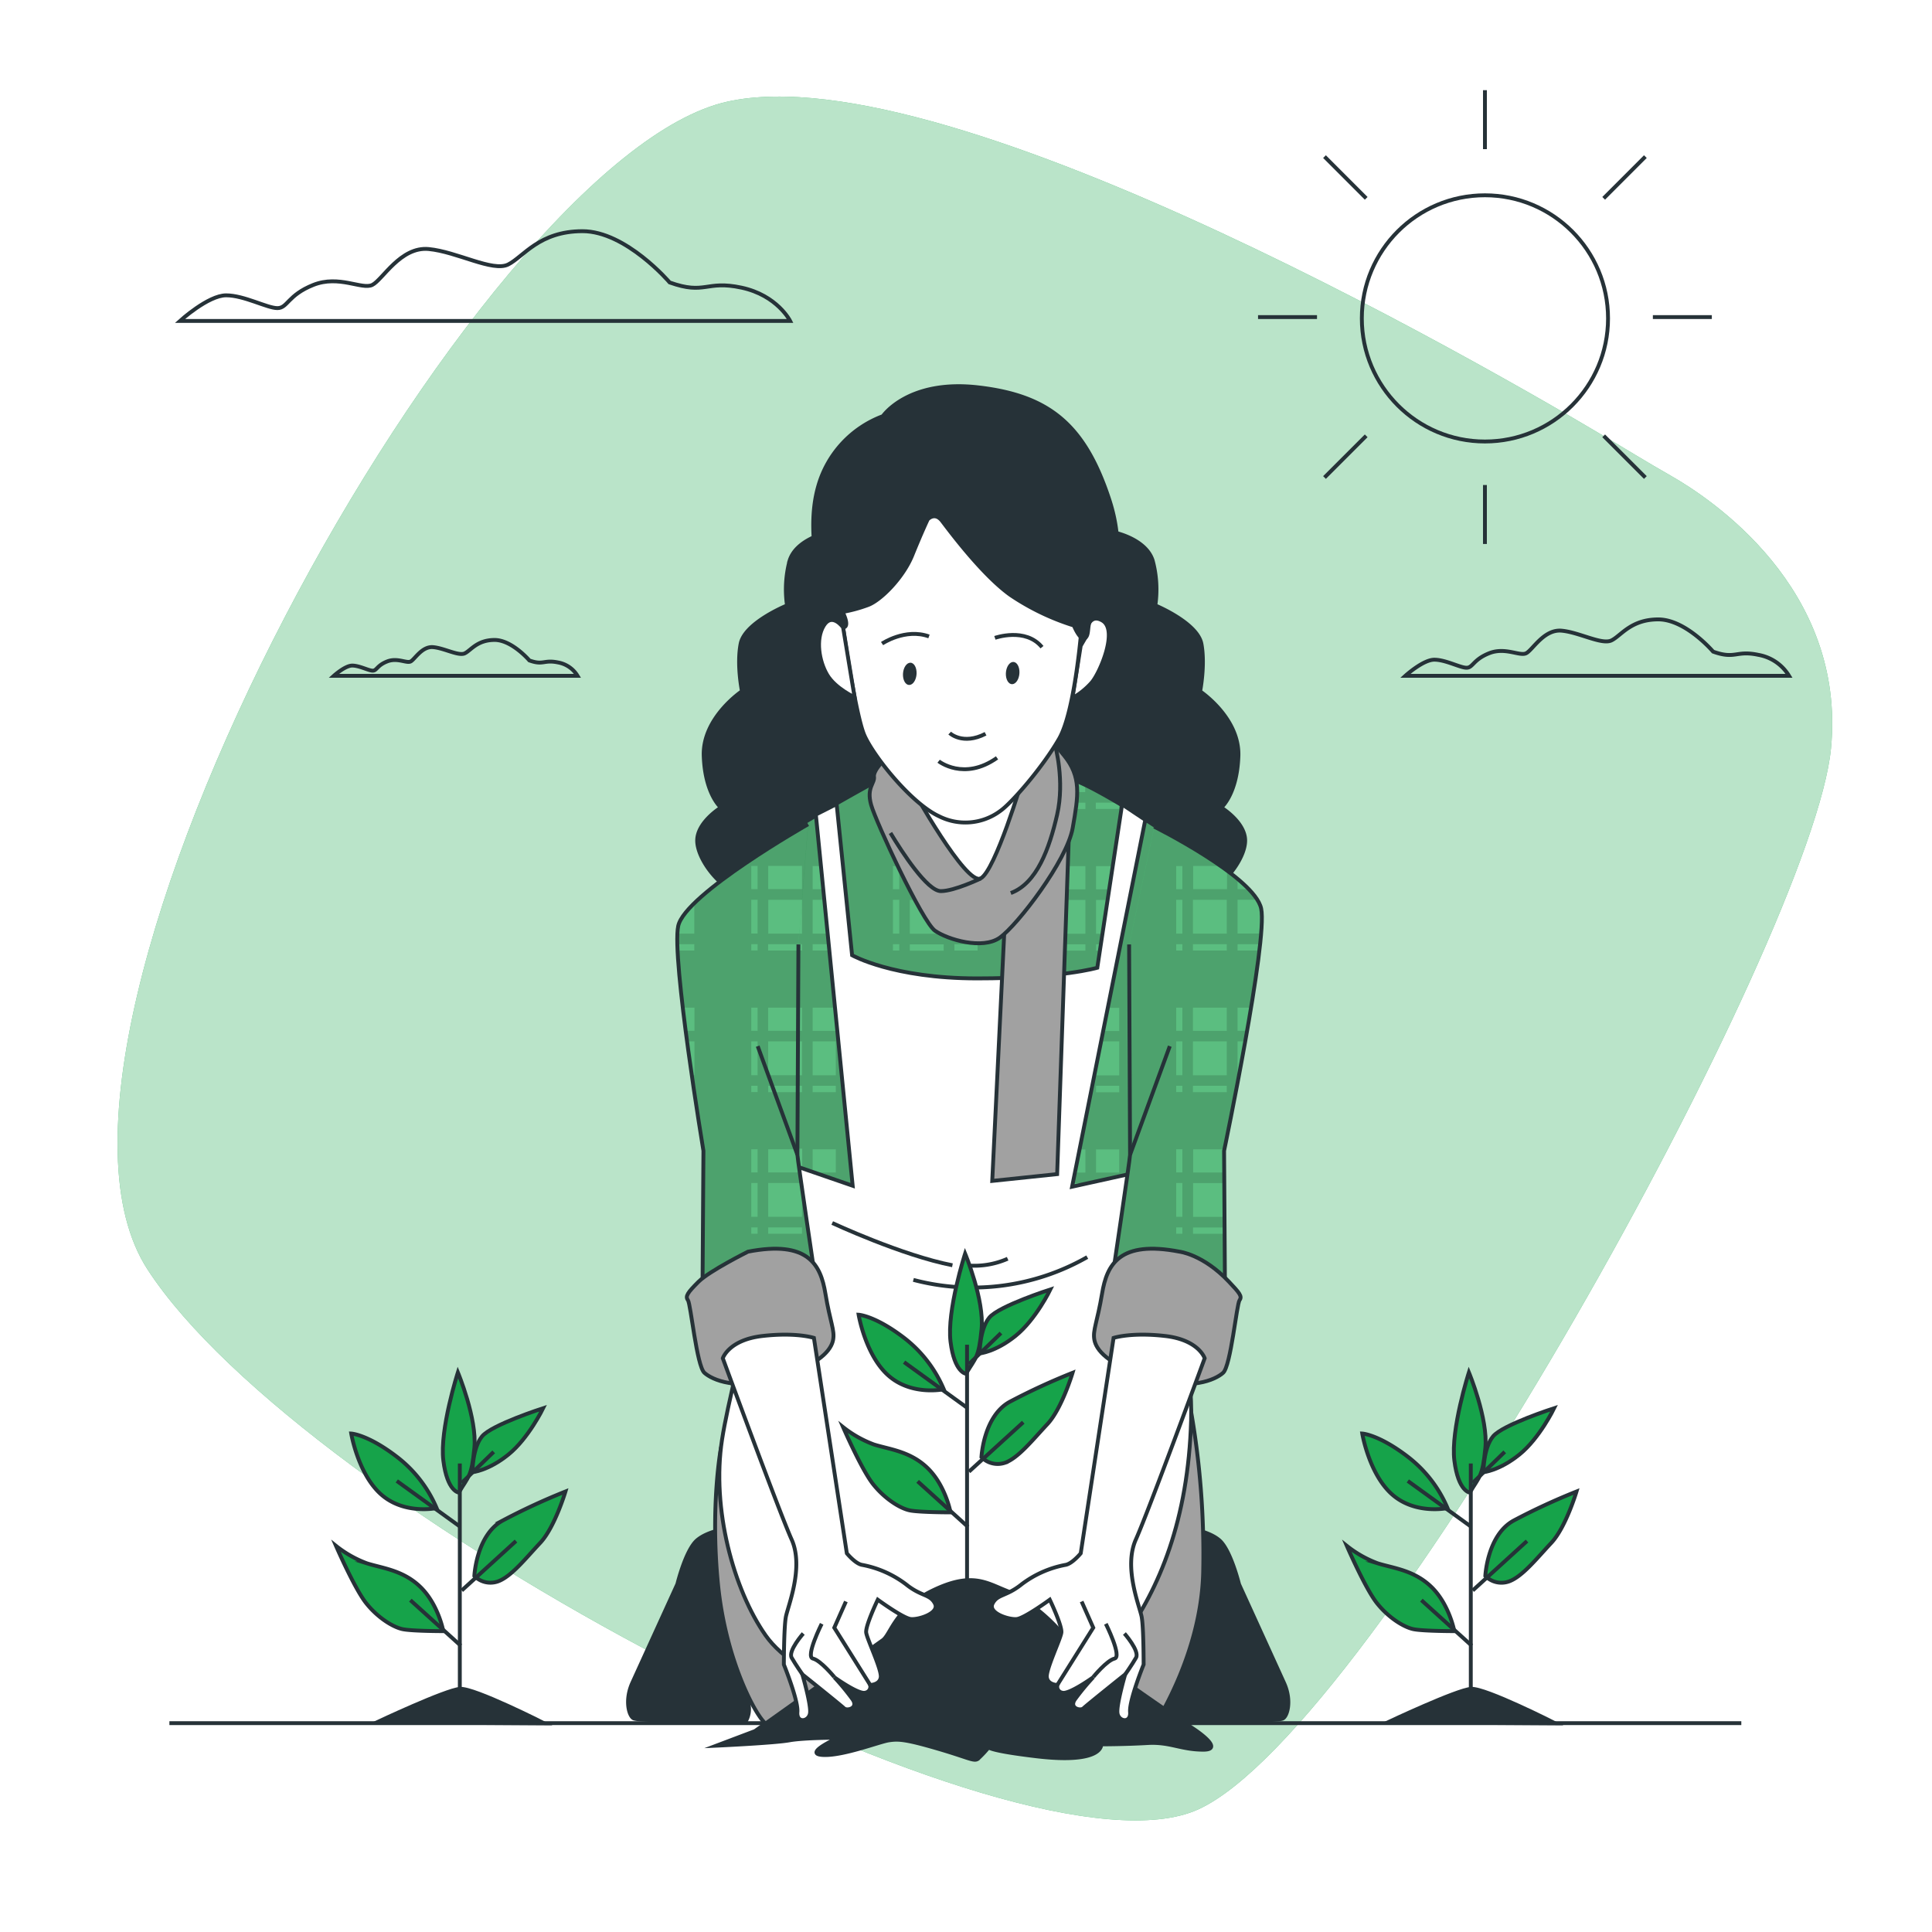 <svg class="animated" id="freepik_stories-seeding" xmlns="http://www.w3.org/2000/svg" viewBox="0 0 500 500" version="1.1" xmlns:xlink="http://www.w3.org/1999/xlink" xmlns:svgjs="http://svgjs.com/svgjs"><style>svg#freepik_stories-seeding:not(.animated) .animable {opacity: 0;}svg#freepik_stories-seeding.animated #freepik--background-simple--inject-229 {animation: 1s 1 forwards cubic-bezier(.36,-0.01,.5,1.38) fadeIn;animation-delay: 0s;}svg#freepik_stories-seeding.animated #freepik--plant-2--inject-229 {animation: 1s 1 forwards cubic-bezier(.36,-0.01,.5,1.38) lightSpeedLeft;animation-delay: 0s;}svg#freepik_stories-seeding.animated #freepik--plant-1--inject-229 {animation: 1s 1 forwards cubic-bezier(.36,-0.01,.5,1.38) slideLeft;animation-delay: 0s;}svg#freepik_stories-seeding.animated #freepik--Floor--inject-229 {animation: 1s 1 forwards cubic-bezier(.36,-0.01,.5,1.38) slideDown;animation-delay: 0s;}svg#freepik_stories-seeding.animated #freepik--Clouds--inject-229 {animation: 1s 1 forwards cubic-bezier(.36,-0.01,.5,1.38) fadeIn;animation-delay: 0s;}svg#freepik_stories-seeding.animated #freepik--Sun--inject-229 {animation: 1s 1 forwards cubic-bezier(.36,-0.01,.5,1.38) lightSpeedLeft;animation-delay: 0s;}svg#freepik_stories-seeding.animated #freepik--Character--inject-229 {animation: 1s 1 forwards cubic-bezier(.36,-0.01,.5,1.38) slideRight;animation-delay: 0s;}            @keyframes fadeIn {                0% {                    opacity: 0;                }                100% {                    opacity: 1;                }            }                    @keyframes lightSpeedLeft {              from {                transform: translate3d(-50%, 0, 0) skewX(20deg);                opacity: 0;              }              60% {                transform: skewX(-10deg);                opacity: 1;              }              80% {                transform: skewX(2deg);              }              to {                opacity: 1;                transform: translate3d(0, 0, 0);              }            }                    @keyframes slideLeft {                0% {                    opacity: 0;                    transform: translateX(-30px);                }                100% {                    opacity: 1;                    transform: translateX(0);                }            }                    @keyframes slideDown {                0% {                    opacity: 0;                    transform: translateY(-30px);                }                100% {                    opacity: 1;                    transform: translateY(0);                }            }                    @keyframes slideRight {                0% {                    opacity: 0;                    transform: translateX(30px);                }                100% {                    opacity: 1;                    transform: translateX(0);                }            }        </style><g id="freepik--background-simple--inject-229" class="animable" style="transform-origin: 252.3px 248.056px;"><path d="M432.29,123.05q-4.41-2.52-8.76-5.14C392.31,99,246.43,13.5,188.3,26.29,123,40.65-1.89,266.86,38.19,328.55s226,160.76,272,139.68,159-225.88,163.67-274.55C477.86,152.12,442.67,128.94,432.29,123.05Z" style="fill: #16A34A; transform-origin: 252.3px 248.056px;" id="elqzcrrkeeeca" class="animable"></path><g id="elgt0y1n4675m"><path d="M432.29,123.05q-4.41-2.52-8.76-5.14C392.31,99,246.43,13.5,188.3,26.29,123,40.65-1.89,266.86,38.19,328.55s226,160.76,272,139.68,159-225.88,163.67-274.55C477.86,152.12,442.67,128.94,432.29,123.05Z" style="fill: rgb(255, 255, 255); opacity: 0.7; transform-origin: 252.3px 248.056px;" class="animable" id="elx074508lxz"></path></g></g><g id="freepik--plant-2--inject-229" class="animable" style="transform-origin: 378.28px 400.585px;"><path d="M376.38,422.14s-1.26-6.77-5.77-11.28-10-5-14.05-6.27a29,29,0,0,1-8-4.52s4.76,11,7.77,14.8,7,6.27,9.53,6.77S376.38,422.14,376.38,422.14Z" style="fill: #16A34A; stroke: rgb(38, 50, 56); stroke-miterlimit: 10; transform-origin: 362.47px 411.105px;" id="elb4xxdhn7hv" class="animable"></path><path d="M383.9,381s0-6.27,2.51-9.28,15.8-7.28,15.8-7.28-3.76,7.78-9,12S383.9,381,383.9,381Z" style="fill: #16A34A; stroke: rgb(38, 50, 56); stroke-miterlimit: 10; transform-origin: 393.055px 372.72px;" id="eltuzdbfie6dd" class="animable"></path><path d="M380.39,386.28s-3-.25-4-8.28,3.76-22.83,3.76-22.83,5,12,4.26,19.57S382.9,382,380.39,386.28Z" style="fill: #16A34A; stroke: rgb(38, 50, 56); stroke-miterlimit: 10; transform-origin: 380.368px 370.725px;" id="elrsxlytg6did" class="animable"></path><path d="M384.4,407.85s.5-10.54,7.28-14.3A166.59,166.59,0,0,1,408,386s-2.76,9.28-6.52,13.29-7.53,8.78-11,10A5.83,5.83,0,0,1,384.4,407.85Z" style="fill: #16A34A; stroke: rgb(38, 50, 56); stroke-miterlimit: 10; transform-origin: 396.2px 397.805px;" id="elc5z7gkynzsg" class="animable"></path><path d="M374.62,390.29A33,33,0,0,0,364.34,377c-7.53-5.77-11.79-6-11.79-6s1.75,10.53,7.77,15.8S374.62,390.29,374.62,390.29Z" style="fill: #16A34A; stroke: rgb(38, 50, 56); stroke-miterlimit: 10; transform-origin: 363.585px 380.79px;" id="elp0fu0xde7m" class="animable"></path><line x1="380.64" y1="439.95" x2="380.64" y2="378.75" style="fill: none; stroke: rgb(38, 50, 56); stroke-miterlimit: 10; transform-origin: 380.64px 409.35px;" id="elji9zfa95ek" class="animable"></line><line x1="380.89" y1="425.91" x2="367.85" y2="414.12" style="fill: none; stroke: rgb(38, 50, 56); stroke-miterlimit: 10; transform-origin: 374.37px 420.015px;" id="elayhl4lh9k44" class="animable"></line><line x1="381.14" y1="411.61" x2="395.19" y2="398.82" style="fill: none; stroke: rgb(38, 50, 56); stroke-miterlimit: 10; transform-origin: 388.165px 405.215px;" id="elj8nmxrk5p48" class="animable"></line><line x1="380.64" y1="395.05" x2="364.34" y2="383.27" style="fill: none; stroke: rgb(38, 50, 56); stroke-miterlimit: 10; transform-origin: 372.49px 389.16px;" id="el7k0xm69lvww" class="animable"></line><line x1="381.14" y1="383.77" x2="389.42" y2="375.74" style="fill: none; stroke: rgb(38, 50, 56); stroke-miterlimit: 10; transform-origin: 385.28px 379.755px;" id="els6c3di9vm3" class="animable"></line><path d="M359.19,445.73s17.82-8.41,21.54-8.66S402.51,446,402.51,446Z" style="fill: rgb(38, 50, 56); stroke: rgb(38, 50, 56); stroke-miterlimit: 10; transform-origin: 380.85px 441.533px;" id="el6qnm2780v9" class="animable"></path></g><g id="freepik--plant-1--inject-229" class="animable" style="transform-origin: 116.65px 400.585px;"><path d="M114.73,422.14s-1.25-6.77-5.77-11.28-10-5-14-6.27a29,29,0,0,1-8-4.52s4.77,11,7.78,14.8,7,6.27,9.53,6.77S114.73,422.14,114.73,422.14Z" style="fill: #16A34A; stroke: rgb(38, 50, 56); stroke-miterlimit: 10; transform-origin: 100.845px 411.105px;" id="el0885sz7kdql5" class="animable"></path><path d="M122.26,381s0-6.27,2.5-9.28,15.81-7.28,15.81-7.28-3.77,7.78-9,12S122.26,381,122.26,381Z" style="fill: #16A34A; stroke: rgb(38, 50, 56); stroke-miterlimit: 10; transform-origin: 131.415px 372.72px;" id="elwskz8wcjoi9" class="animable"></path><path d="M118.74,386.28s-3-.25-4-8.28,3.76-22.83,3.76-22.83,5,12,4.27,19.57S121.25,382,118.74,386.28Z" style="fill: #16A34A; stroke: rgb(38, 50, 56); stroke-miterlimit: 10; transform-origin: 118.722px 370.725px;" id="elf76tjni13bq" class="animable"></path><path d="M122.76,407.85s.5-10.54,7.27-14.3A166.27,166.27,0,0,1,146.34,386s-2.76,9.28-6.53,13.29-7.52,8.78-11,10A5.83,5.83,0,0,1,122.76,407.85Z" style="fill: #16A34A; stroke: rgb(38, 50, 56); stroke-miterlimit: 10; transform-origin: 134.55px 397.801px;" id="el6hu5c9alx8" class="animable"></path><path d="M113,390.29A32.94,32.94,0,0,0,102.69,377c-7.52-5.77-11.79-6-11.79-6s1.76,10.53,7.78,15.8S113,390.29,113,390.29Z" style="fill: #16A34A; stroke: rgb(38, 50, 56); stroke-miterlimit: 10; transform-origin: 101.95px 380.79px;" id="ellnsbekz70u" class="animable"></path><line x1="119" y1="439.95" x2="119" y2="378.75" style="fill: none; stroke: rgb(38, 50, 56); stroke-miterlimit: 10; transform-origin: 119px 409.35px;" id="el5aos8y0lgst" class="animable"></line><line x1="119.25" y1="425.91" x2="106.2" y2="414.12" style="fill: none; stroke: rgb(38, 50, 56); stroke-miterlimit: 10; transform-origin: 112.725px 420.015px;" id="elicn8byqa5m" class="animable"></line><line x1="119.5" y1="411.61" x2="133.54" y2="398.82" style="fill: none; stroke: rgb(38, 50, 56); stroke-miterlimit: 10; transform-origin: 126.52px 405.215px;" id="elyun7m1n655e" class="animable"></line><line x1="119" y1="395.05" x2="102.69" y2="383.27" style="fill: none; stroke: rgb(38, 50, 56); stroke-miterlimit: 10; transform-origin: 110.845px 389.16px;" id="ell5njb4fhhpf" class="animable"></line><line x1="119.5" y1="383.77" x2="127.77" y2="375.74" style="fill: none; stroke: rgb(38, 50, 56); stroke-miterlimit: 10; transform-origin: 123.635px 379.755px;" id="elt4eymvh0jdo" class="animable"></line><path d="M97.54,445.73s17.83-8.41,21.54-8.66S140.87,446,140.87,446Z" style="fill: rgb(38, 50, 56); stroke: rgb(38, 50, 56); stroke-miterlimit: 10; transform-origin: 119.205px 441.533px;" id="eljov1j40ydq" class="animable"></path></g><g id="freepik--Floor--inject-229" class="animable" style="transform-origin: 247.245px 445.95px;"><line x1="450.65" y1="445.95" x2="43.84" y2="445.95" style="fill: none; stroke: rgb(38, 50, 56); stroke-miterlimit: 10; transform-origin: 247.245px 445.95px;" id="els2cwdfed84g" class="animable"></line></g><g id="freepik--Clouds--inject-229" class="animable" style="transform-origin: 254.79px 117.365px;"><path d="M173.31,73.1S162,59.83,150.75,59.83s-15.26,6.63-19.24,8.62-13.27-3.31-20.57-4-11.94,8-14.6,9.29-8.62-2.65-15.26,0-6.63,6-9.29,6-8.62-3.31-13.27-3.31-11.94,6.63-11.94,6.63H204.49s-3.31-6.63-12.6-8.62S182.6,76.42,173.31,73.1Z" style="fill: none; stroke: rgb(38, 50, 56); stroke-miterlimit: 10; transform-origin: 125.535px 71.445px;" id="el0a5h3htajb3" class="animable"></path><path d="M443.35,168.64s-7.09-8.34-14.18-8.34-9.59,4.17-12.09,5.42-8.34-2.08-12.93-2.5-7.51,5-9.18,5.84-5.42-1.67-9.59,0-4.17,3.75-5.84,3.75-5.42-2.08-8.34-2.08-7.5,4.17-7.5,4.17H463a11.63,11.63,0,0,0-7.92-5.42C449.19,168.23,449.19,170.73,443.35,168.64Z" style="fill: none; stroke: rgb(38, 50, 56); stroke-miterlimit: 10; transform-origin: 413.35px 167.6px;" id="el7rs6k0vndt3" class="animable"></path><path d="M137,170.92s-4.51-5.3-9-5.3-6.1,2.65-7.69,3.45-5.3-1.33-8.21-1.59-4.77,3.18-5.83,3.71-3.45-1.06-6.1,0-2.65,2.38-3.71,2.38-3.44-1.32-5.3-1.32-4.77,2.65-4.77,2.65h63.07a7.4,7.4,0,0,0-5-3.45C140.68,170.66,140.68,172.25,137,170.92Z" style="fill: none; stroke: rgb(38, 50, 56); stroke-miterlimit: 10; transform-origin: 117.925px 170.26px;" id="el5kr29c0w0a" class="animable"></path></g><g id="freepik--Sun--inject-229" class="animable" style="transform-origin: 384.3px 82.06px;"><circle cx="384.3" cy="82.4" r="31.86" style="fill: none; stroke: rgb(38, 50, 56); stroke-miterlimit: 10; transform-origin: 384.3px 82.4px;" id="elvx5kqoz09d" class="animable"></circle><line x1="384.3" y1="125.52" x2="384.3" y2="140.78" style="fill: none; stroke: rgb(38, 50, 56); stroke-miterlimit: 10; transform-origin: 384.3px 133.15px;" id="elkszuw9w0yaf" class="animable"></line><line x1="384.3" y1="23.34" x2="384.3" y2="38.6" style="fill: none; stroke: rgb(38, 50, 56); stroke-miterlimit: 10; transform-origin: 384.3px 30.97px;" id="elq9qgd77ibj" class="animable"></line><line x1="427.76" y1="82.06" x2="443.02" y2="82.06" style="fill: none; stroke: rgb(38, 50, 56); stroke-miterlimit: 10; transform-origin: 435.39px 82.06px;" id="elc37k20tqutp" class="animable"></line><line x1="325.58" y1="82.06" x2="340.84" y2="82.06" style="fill: none; stroke: rgb(38, 50, 56); stroke-miterlimit: 10; transform-origin: 333.21px 82.06px;" id="ellknm5hovek" class="animable"></line><line x1="415.03" y1="51.33" x2="425.82" y2="40.53" style="fill: none; stroke: rgb(38, 50, 56); stroke-miterlimit: 10; transform-origin: 420.425px 45.93px;" id="el1qybyzlyucx" class="animable"></line><line x1="342.78" y1="123.58" x2="353.57" y2="112.79" style="fill: none; stroke: rgb(38, 50, 56); stroke-miterlimit: 10; transform-origin: 348.175px 118.185px;" id="elrm74plngun" class="animable"></line><line x1="353.57" y1="51.33" x2="342.78" y2="40.53" style="fill: none; stroke: rgb(38, 50, 56); stroke-miterlimit: 10; transform-origin: 348.175px 45.93px;" id="elopc2uiz3rff" class="animable"></line><line x1="425.82" y1="123.58" x2="415.03" y2="112.79" style="fill: none; stroke: rgb(38, 50, 56); stroke-miterlimit: 10; transform-origin: 420.425px 118.185px;" id="elwkdw0p0agpb" class="animable"></line></g><g id="freepik--Character--inject-229" class="animable" style="transform-origin: 247.981px 277.681px;"><path d="M316.06,209s4.1-3.42,4.44-13.33-9.91-16.74-9.91-16.74,1.37-6.83.34-12.29S299,156.69,299,156.69a28.8,28.8,0,0,0-.69-11.62c-1.71-5.46-9.56-7.17-9.56-7.17-15.81-22-34.14-16.18-37.41-14.9-3.27-1.28-21.6-7.11-37.41,14.9,0,0-7.86,1.71-9.57,7.17a28.91,28.91,0,0,0-.68,11.62s-10.93,4.44-12,9.91.34,12.29.34,12.29-10.24,6.84-9.9,16.74S186.58,209,186.58,209s-6.15,3.76-6.15,8.54,5.81,12.3,10.93,13.66c4.84,1.29,54.41.15,60,0,5.54.13,55.12,1.27,59.95,0,5.13-1.36,10.94-8.88,10.94-13.66S316.06,209,316.06,209Z" style="fill: rgb(38, 50, 56); stroke: rgb(38, 50, 56); stroke-miterlimit: 10; transform-origin: 251.34px 176.577px;" id="eld6fr45z5c5t" class="animable"></path><path d="M229,201s-32.86,17.55-38.13,24.33,11.54,79.51,12,82.26,1.51,11.29,33.61,13.8,47.66-4.26,49.92-6.77a55.65,55.65,0,0,1,4.26-4.27s25.58-79.26,22.32-85-25.08-18.82-31.85-22.08-9.78-3.51-9.78-3.51Z" style="fill: #16A34A; transform-origin: 251.558px 260.849px;" id="elo23im2i382" class="animable"></path><g id="el0r7t69t8xu6s"><path d="M229,201s-32.86,17.55-38.13,24.33,11.54,79.51,12,82.26,1.51,11.29,33.61,13.8,47.66-4.26,49.92-6.77a55.65,55.65,0,0,1,4.26-4.27s25.58-79.26,22.32-85-25.08-18.82-31.85-22.08-9.78-3.51-9.78-3.51Z" style="fill: rgb(255, 255, 255); opacity: 0.3; transform-origin: 251.558px 260.849px;" class="animable" id="elxs12hgrcgi"></path></g><g id="elkkigobq3xnc"><path d="M308.77,246v-1.64h1.3l.67-2.74h-2v-8.75h3.83c.18-1,.32-1.91.42-2.74h-4.25v-6h3.3c-3.66-4.35-14.25-11.3-22.45-16.13v1.36h-6v-1.64h5.54c-1.76-1-3.4-2-4.83-2.73h-.71v-.39c-1-.51-1.81-.95-2.49-1.28l-.25-.11V205h-8.75v-5c-.52-.1-.78-.13-.78-.13l-2,.06V205h-1.64v-5.07l-14.77.44V205h-6v-4.46l-2.73.08V205h-8.76v-4.12l-2.73.08v4h-1.64v-4L229,201s-5.65,3-12.64,7v1.26h-2.18c-9.45,5.5-20.45,12.36-23.31,16-2.57,3.3.12,22.34,3.61,41.28v-5.89h1.64v6h-1.62l.51,2.73h1.11v5.78c1.64,8.38,3.3,16.24,4.57,22.12h6.92v6H202c.25,1.12.45,2,.6,2.74h5v8.28a28.27,28.27,0,0,0,6.94,3.21h1.81v.55a103.18,103.18,0,0,0,20.16,3.22c18,1.4,30.73-.1,38.9-2.13h-3.25v-1.64h8.67a18.31,18.31,0,0,0,5.33-2.74h-2.51v-8.75h6v5.17l1-.95s7.41-22.95,13.75-45.06v-4.57h1.29c1.46-5.17,2.82-10.2,4-14.77Zm-112.7,0h-1.64v-1.64h1.64Zm0-4.38h-1.64v-8.75h1.64Zm0-11.49h-1.64v-6h1.64Zm11.49,52.52h-8.75V281h8.75Zm0-4.37h-8.75V269.5h8.75Zm0-11.49h-8.75v-6h8.75Zm0-20.79h-8.75v-1.64h8.75Zm0-4.38h-8.75v-8.75h8.75Zm0-11.49h-8.75v-6h8.75Zm8.75,84.8h-6v-8.75h6Zm0-11.49h-6v-6h6Zm0-20.79h-6V281h6Zm0-4.37h-6V269.5h6Zm0-11.49h-6v-6h6Zm0-20.79h-6v-1.64h6Zm0-4.38h-6v-8.75h6Zm0-11.49h-6v-6h6Zm16.42,89.18h-1.64v-1.64h1.64Zm0-4.38h-1.64v-8.75h1.64Zm0-11.49h-1.64v-6h1.64Zm0-20.79h-1.64V281h1.64Zm0-4.37h-1.64V269.5h1.64Zm0-11.49h-1.64v-6h1.64Zm0-20.79h-1.64v-1.64h1.64Zm0-4.38h-1.64v-8.75h1.64Zm0-11.49h-1.64v-6h1.64Zm0-20.79h-1.64v-1.64h1.64Zm11.49,110h-8.76v-1.64h8.76Zm0-4.38h-8.76v-8.75h8.76Zm0-11.49h-8.76v-6h8.76Zm0-20.79h-8.76V281h8.76Zm0-4.37h-8.76V269.5h8.76Zm0-11.49h-8.76v-6h8.76Zm0-20.79h-8.76v-1.64h8.76Zm0-4.38h-8.76v-8.75h8.76Zm0-11.49h-8.76v-6h8.76Zm0-20.79h-8.76v-1.64h8.76Zm8.75,110h-6v-1.64h6Zm0-4.38h-6v-8.75h6Zm0-11.49h-6v-6h6Zm0-20.79h-6V281h6Zm0-4.37h-6V269.5h6Zm0-11.49h-6v-6h6ZM253,246h-6v-1.64h6Zm0-4.38h-6v-8.75h6Zm0-11.49h-6v-6h6Zm0-20.79h-6v-1.64h6Zm16.41,110h-1.64v-1.64h1.64Zm0-4.38h-1.64v-8.75h1.64Zm0-11.49h-1.64v-6h1.64Zm0-20.79h-1.64V281h1.64Zm0-4.37h-1.64V269.5h1.64Zm0-11.49h-1.64v-6h1.64Zm0-20.79h-1.64v-1.64h1.64Zm0-4.38h-1.64v-8.75h1.64Zm0-11.49h-1.64v-6h1.64Zm0-20.79h-1.64v-1.64h1.64Zm11.49,105.59h-8.75v-8.75h8.75Zm0-11.49h-8.75v-6h8.75Zm0-20.79h-8.75V281h8.75Zm0-4.37h-8.75V269.5h8.75Zm0-11.49h-8.75v-6h8.75Zm0-20.79h-8.75v-1.64h8.75Zm0-4.38h-8.75v-8.75h8.75Zm0-11.49h-8.75v-6h8.75Zm0-20.79h-8.75v-1.64h8.75Zm8.75,94.1h-6v-6h6Zm0-20.79h-6V281h6Zm0-4.37h-6V269.5h6Zm0-11.49h-6v-6h6Zm0-20.79h-6v-1.64h6Zm0-4.38h-6v-8.75h6Zm0-11.49h-6v-6h6ZM306,246H304.4v-1.64H306Zm0-4.38H304.4v-8.75H306Zm0-11.49H304.4v-6H306Z" style="opacity: 0.15; transform-origin: 251.42px 260.848px;" class="animable" id="elca46bbbjykd"></path></g><path d="M229,201s-32.86,17.55-38.13,24.33,11.54,79.51,12,82.26,1.51,11.29,33.61,13.8,47.66-4.26,49.92-6.77a55.65,55.65,0,0,1,4.26-4.27s25.58-79.26,22.32-85-25.08-18.82-31.85-22.08-9.78-3.51-9.78-3.51Z" style="fill: none; stroke: rgb(38, 50, 56); stroke-miterlimit: 10; transform-origin: 251.558px 260.849px;" id="eldr4iqcobxx" class="animable"></path><path d="M188.92,395.49s-5.56.6-8.51,3.12-5.1,11.34-5.1,11.34l-11.65,25.54c-2.1,4.63-.84,8.83.42,9.25s7.15.42,7.15.42h21.94a6.21,6.21,0,0,0,.57-4c-.76-2.64-3.13-5.55-1.91-7.74,2.1-3.78,10.37-17.32,7-27.41S188.92,395.49,188.92,395.49Z" style="fill: rgb(38, 50, 56); stroke: rgb(38, 50, 56); stroke-miterlimit: 10; transform-origin: 181.082px 420.325px;" id="el4wiqzlsu3hk" class="animable"></path><path d="M307.05,395.49s5.56.6,8.5,3.12S320.66,410,320.66,410s9.54,20.92,11.64,25.54.85,8.83-.42,9.25-7.14.42-7.14.42H302.8a6.21,6.21,0,0,1-.57-4c.76-2.64,3.12-5.55,1.91-7.74-2.11-3.78-10.37-17.32-7-27.41S307.05,395.49,307.05,395.49Z" style="fill: rgb(38, 50, 56); stroke: rgb(38, 50, 56); stroke-miterlimit: 10; transform-origin: 314.884px 420.35px;" id="elvnn4dgsb4ai" class="animable"></path><path d="M198,445.94H299.19c.82-1.56,11.52-18.35,12.18-38.54a215,215,0,0,0-3.4-43.65L186.56,374.84s-2.76,14.8-.75,35.12C187.71,429.24,195.26,443.47,198,445.94Z" style="fill: rgb(161, 161, 161); stroke: rgb(38, 50, 56); stroke-miterlimit: 10; transform-origin: 248.255px 404.845px;" id="el2hz0oh0u2fl" class="animable"></path><path d="M211.14,210.81l9.53,96.06-16-5.52s-15.05,53.43-17.81,71.24,3,38.87,11.29,50.66,33.61,20.32,50.66,19.32,32.61-5.77,41.89-18.56,16.81-30.6,17.56-56.44-13.8-64.21-13.8-64.21l-17,3.76,18.94-94.94-6-4-6.42,42.27s-9.28,2.76-31.1,2.76-32.36-6-32.36-6l-4-39.13Z" style="fill: rgb(255, 255, 255); stroke: rgb(38, 50, 56); stroke-miterlimit: 10; transform-origin: 247.225px 325.365px;" id="el0fyd40yqoeuo" class="animable"></path><path d="M215.38,316.51s18.07,8.41,31.11,10.94" style="fill: none; stroke: rgb(38, 50, 56); stroke-miterlimit: 10; transform-origin: 230.935px 321.98px;" id="elqw1lcq8l3i" class="animable"></path><path d="M281.38,325.34a59.89,59.89,0,0,1-45,5.89" style="fill: none; stroke: rgb(38, 50, 56); stroke-miterlimit: 10; transform-origin: 258.88px 329.28px;" id="eldteq90zaabm" class="animable"></path><path d="M249.85,327.45a21.39,21.39,0,0,0,10.93-1.69" style="fill: none; stroke: rgb(38, 50, 56); stroke-miterlimit: 10; transform-origin: 255.315px 326.667px;" id="el5ltlls84nzo" class="animable"></path><path d="M246,391.4s-1.25-6.77-5.76-11.29-10-5-14.05-6.27a28.94,28.94,0,0,1-8-4.51s4.77,11,7.78,14.79,7,6.28,9.53,6.78S246,391.4,246,391.4Z" style="fill: #16A34A; stroke: rgb(38, 50, 56); stroke-miterlimit: 10; transform-origin: 232.095px 380.365px;" id="el4mvp57qu1i" class="animable"></path><path d="M253.53,350.26s0-6.27,2.51-9.28,15.8-7.27,15.8-7.27-3.76,7.78-9,12S253.53,350.26,253.53,350.26Z" style="fill: #16A34A; stroke: rgb(38, 50, 56); stroke-miterlimit: 10; transform-origin: 262.685px 341.985px;" id="el64l3xicys6j" class="animable"></path><path d="M250,355.53s-3-.25-4-8.28,3.77-22.82,3.77-22.82,5,12,4.26,19.56S252.53,351.27,250,355.53Z" style="fill: #16A34A; stroke: rgb(38, 50, 56); stroke-miterlimit: 10; transform-origin: 249.983px 339.98px;" id="elk8e70njncni" class="animable"></path><path d="M254,377.1s.5-10.53,7.27-14.29a166,166,0,0,1,16.31-7.53s-2.76,9.28-6.52,13.29-7.53,8.78-11,10A5.85,5.85,0,0,1,254,377.1Z" style="fill: #16A34A; stroke: rgb(38, 50, 56); stroke-miterlimit: 10; transform-origin: 265.79px 367.077px;" id="el5yvxm87lstd" class="animable"></path><path d="M244.25,359.54A33,33,0,0,0,234,346.25c-7.53-5.77-11.79-6-11.79-6s1.75,10.54,7.77,15.8S244.25,359.54,244.25,359.54Z" style="fill: #16A34A; stroke: rgb(38, 50, 56); stroke-miterlimit: 10; transform-origin: 233.23px 350.038px;" id="eleug56ehfcfb" class="animable"></path><line x1="250.27" y1="409.21" x2="250.27" y2="348.01" style="fill: none; stroke: rgb(38, 50, 56); stroke-miterlimit: 10; transform-origin: 250.27px 378.61px;" id="el6769pgvxgl" class="animable"></line><line x1="250.52" y1="395.16" x2="237.48" y2="383.37" style="fill: none; stroke: rgb(38, 50, 56); stroke-miterlimit: 10; transform-origin: 244px 389.265px;" id="el0w4t0uf77blp" class="animable"></line><line x1="250.77" y1="380.86" x2="264.82" y2="368.07" style="fill: none; stroke: rgb(38, 50, 56); stroke-miterlimit: 10; transform-origin: 257.795px 374.465px;" id="elvr5t5ez4w9j" class="animable"></line><line x1="250.27" y1="364.31" x2="233.97" y2="352.52" style="fill: none; stroke: rgb(38, 50, 56); stroke-miterlimit: 10; transform-origin: 242.12px 358.415px;" id="elcv96p7finnq" class="animable"></line><line x1="250.77" y1="353.02" x2="259.05" y2="345" style="fill: none; stroke: rgb(38, 50, 56); stroke-miterlimit: 10; transform-origin: 254.91px 349.01px;" id="elb3a3132kb3a" class="animable"></line><path d="M308.72,447.32s-30.64-20.7-34.07-24.82-9.2-8.83-14.35-10.89-8.93-4.81-18.89,0-10.81,11.37-13,12.9L195.39,448l-10,3.78s15.11-.69,18.89-1.38,12.7-.68,12.7-.68-9.27,4.12-4.12,4.46,14.77-3.43,17.17-3.78,4.12-.34,12.37,2.06,9.61,3.44,10.64,2.75a28.43,28.43,0,0,0,3.44-3.78s-5.84,1,11.67,3.09S285,451.44,285,451.44s6.18,0,12-.34,8.59,1.72,14.43,1.72S308.72,447.32,308.72,447.32Z" style="fill: rgb(38, 50, 56); stroke: rgb(38, 50, 56); stroke-miterlimit: 10; transform-origin: 249.43px 432.179px;" id="elff1bt2s1c9b" class="animable"></path><path d="M260.3,233.13l-3.51,72.49,16.8-1.76,3-86.78S270.58,231.63,260.3,233.13Z" style="fill: rgb(161, 161, 161); stroke: rgb(38, 50, 56); stroke-miterlimit: 10; transform-origin: 266.69px 261.35px;" id="elfaek7clzw3" class="animable"></path><path d="M229.45,196s-3.51,3.26-3.26,5-2,2.76-.75,7.27,13.29,30.35,16.55,32.61,12.29,5,16.81,1.75,17.3-19.81,18.81-28.34,2.26-13.29-2.26-18.81L270.84,190s-1.51,8.53-14.3,12.79S229.45,196,229.45,196Z" style="fill: rgb(161, 161, 161); stroke: rgb(38, 50, 56); stroke-miterlimit: 10; transform-origin: 251.919px 217.062px;" id="eluyuz720njdf" class="animable"></path><path d="M236,204s14.05,25.33,17.81,23.32,10.79-25.58,10.79-25.58Z" style="fill: rgb(255, 255, 255); stroke: rgb(38, 50, 56); stroke-miterlimit: 10; transform-origin: 250.3px 214.587px;" id="eli65tg1aeuca" class="animable"></path><path d="M253.78,227.36s-6.77,3.26-10.28,3.26-10-10-13.05-15.05" style="fill: none; stroke: rgb(38, 50, 56); stroke-miterlimit: 10; transform-origin: 242.115px 223.095px;" id="ela7zsboed1gl" class="animable"></path><path d="M273.09,193s2.51,9,.5,17.81-5.26,17.81-12,20.31" style="fill: none; stroke: rgb(38, 50, 56); stroke-miterlimit: 10; transform-origin: 267.98px 212.06px;" id="eliwa6ng1odt8" class="animable"></path><path d="M280.83,165.16s.33-7,4.48-4.55-.63,13.53-2.76,16a19.23,19.23,0,0,1-5,4.05l2.14-13.54Z" style="fill: rgb(255, 255, 255); stroke: rgb(38, 50, 56); stroke-miterlimit: 10; transform-origin: 282.25px 170.375px;" id="elmfno1f0jr3m" class="animable"></path><path d="M218.19,162.37s3.23,22.63,5.49,27.87,12,17.58,19.33,21a15.13,15.13,0,0,0,15.88-1.38c2.86-2,10.82-11.1,15.19-18.65s6-30.85,6-30.85l-1.74-16.51s-35.17-21-42.5-20-20.91,28.21-20.06,31.46A60.26,60.26,0,0,0,218.19,162.37Z" style="fill: rgb(255, 255, 255); stroke: rgb(38, 50, 56); stroke-miterlimit: 10; transform-origin: 247.911px 168.341px;" id="eln3d5z90qaae" class="animable"></path><path d="M245.78,189.72s3.36,3.23,9.28.18" style="fill: none; stroke: rgb(38, 50, 56); stroke-miterlimit: 10; transform-origin: 250.42px 190.465px;" id="elvoo4ir5ljmf" class="animable"></path><path d="M242.92,197s6.54,5.21,15.11-.87" style="fill: none; stroke: rgb(38, 50, 56); stroke-miterlimit: 10; transform-origin: 250.475px 197.604px;" id="eljyqrrj16xjr" class="animable"></path><path d="M228.28,166.56s6-4.06,12.14-1.85" style="fill: none; stroke: rgb(38, 50, 56); stroke-miterlimit: 10; transform-origin: 234.35px 165.306px;" id="elo06mculj6v" class="animable"></path><path d="M257.48,165.08s7.92-2.81,12.19,2.41" style="fill: none; stroke: rgb(38, 50, 56); stroke-miterlimit: 10; transform-origin: 263.575px 165.907px;" id="elsqtvmgqxwg" class="animable"></path><path d="M237.21,174.38c-.08,1.59-.92,2.88-1.9,2.89s-1.69-1.28-1.62-2.87.92-2.88,1.9-2.89S237.28,172.79,237.21,174.38Z" style="fill: rgb(38, 50, 56); transform-origin: 235.45px 174.39px;" id="elgv9o9wvpsmr" class="animable"></path><path d="M263.83,174.18c-.07,1.59-.92,2.88-1.89,2.89s-1.7-1.28-1.62-2.87.92-2.88,1.89-2.89S263.91,172.58,263.83,174.18Z" style="fill: rgb(38, 50, 56); transform-origin: 262.075px 174.19px;" id="el2vnj1tulyt" class="animable"></path><path d="M240.09,134.41s-1.67,3.52-4,9.29-8.08,11.59-11.4,12.86a37.51,37.51,0,0,1-6.62,1.81s2.08,4,.07,4-3.78-5.23-3.78-5.23-6.71-17.48-2.53-31.54a27.31,27.31,0,0,1,16.66-17.9s6.48-9.57,24.71-7.45,27.42,9.56,33.8,28.79-3.16,29.83-4.48,31.09-.45,4.27-1.74,5-2.86-3.24-2.86-3.24A62.58,62.58,0,0,1,261.52,154c-7.29-5.2-15.79-16.66-17.69-19.15S240.09,134.41,240.09,134.41Z" style="fill: rgb(38, 50, 56); stroke: rgb(38, 50, 56); stroke-miterlimit: 10; transform-origin: 249.818px 132.582px;" id="elenin3hnhs9" class="animable"></path><path d="M218.19,162.37s-2.83-4-5-.46-1.19,9.28.9,12.77,7.08,5.78,7.08,5.78Z" style="fill: rgb(255, 255, 255); stroke: rgb(38, 50, 56); stroke-miterlimit: 10; transform-origin: 216.569px 170.454px;" id="elc2egeqqct8g" class="animable"></path><path d="M209.13,213.32s-31.85,18.06-33.61,26.33,6.53,58.19,6.53,58.19l-.26,38.63s9-4.77,16.56-4.77,12.79.25,12.79.25-4.77-32.1-4.77-33.1.26-54.43.26-54.43" style="fill: #16A34A; transform-origin: 193.207px 274.895px;" id="el76n02kpzmnj" class="animable"></path><g id="elq5xxmx8qrp"><path d="M209.13,213.32s-31.85,18.06-33.61,26.33,6.53,58.19,6.53,58.19l-.26,38.63s9-4.77,16.56-4.77,12.79.25,12.79.25-4.77-32.1-4.77-33.1.26-54.43.26-54.43" style="fill: rgb(255, 255, 255); opacity: 0.3; transform-origin: 193.207px 274.895px;" class="animable" id="elu0daamlayvr"></path></g><g id="eltzb7xklg3dl"><path d="M207.56,307.52v7.39h-8.75v-8.75h8.55c-.14-1-.27-1.91-.38-2.74h-8.17v-6h7.57c0-2.53,0-8.12.07-14.77h-7.64V281h7.65c0-.9,0-1.81,0-2.73h-7.66V269.5h7.7c0-.91,0-1.83,0-2.73h-7.71v-6h7.74c0-6.61.06-12.18.07-14.77h-7.81v-1.64h7.82l.22-2.74h-8v-8.75h8.75l1.57-19.53s-20.44,11.59-29.47,20.46v7.82h-4.35c0,.79,0,1.71,0,2.74h4.36V246h-4.31c.19,4,.69,9.18,1.35,14.77h3v6h-2.21l.36,2.73h1.85v8.76H179c.13.92.27,1.84.4,2.73h.23v1.56c1.3,8.74,2.39,15.29,2.39,15.29l-.26,38.63s9-4.77,16.56-4.77,12.79.25,12.79.25S209,317.34,207.56,307.52Zm-8.75-83.43h8.75v6h-8.75Zm-2.74,95.2h-1.64v-1.64h1.64Zm0-4.38h-1.64v-8.75h1.64Zm0-11.49h-1.64v-6h1.64Zm0-20.79h-1.64V281h1.64Zm0-4.37h-1.64V269.5h1.64Zm0-11.49h-1.64v-6h1.64Zm0-20.79h-1.64v-1.64h1.64Zm0-4.38h-1.64v-8.75h1.64Zm0-11.49h-1.64v-6h1.64Zm11.49,89.18h-8.75v-1.64h8.75Z" style="opacity: 0.15; transform-origin: 193.22px 274.905px;" class="animable" id="el55ov5qs66fu"></path></g><path d="M209.13,213.32s-31.85,18.06-33.61,26.33,6.53,58.19,6.53,58.19l-.26,38.63s9-4.77,16.56-4.77,12.79.25,12.79.25-4.77-32.1-4.77-33.1.26-54.43.26-54.43" style="fill: none; stroke: rgb(38, 50, 56); stroke-miterlimit: 10; transform-origin: 193.207px 274.895px;" id="elgw2s287a0fa" class="animable"></path><path d="M193.58,323.93s-10,5-12.79,7.77-3.51,3.77-2.76,4.77,2.26,17,4.27,18.81,8.52,4.77,19.31,1.25,13.54-7.27,14-9.78-.76-4.51-2-12S209.13,320.92,193.58,323.93Z" style="fill: rgb(161, 161, 161); stroke: rgb(38, 50, 56); stroke-miterlimit: 10; transform-origin: 196.731px 340.669px;" id="elr5bqvblwlck" class="animable"></path><path d="M210.64,346.25s-4.52-1.5-13.29-.5-10.29,5.77-10.29,5.77,14.55,39.63,17.81,46.9-1,17.31-1.5,20.07-.51,12.29-.51,12.29,3.77,9.28,3.51,12.29,3,2.51,3.27.25-2-10-2-10,10,8,10.78,8.77,3.77,0,2.26-2.25a61.55,61.55,0,0,0-4.76-5.77s6.27,4.51,8,4a1.56,1.56,0,0,0,1.26-2s2.5,0,2.76-2-3.52-9.78-3.77-11.54,3-8.53,3-8.53,6.52,4.77,8.53,5,7.53-1.51,6.27-4-3.51-1.76-7.52-5a27,27,0,0,0-11.29-5c-1.76-.25-4-3-4-3Z" style="fill: rgb(255, 255, 255); stroke: rgb(38, 50, 56); stroke-miterlimit: 10; transform-origin: 214.607px 395.289px;" id="el3jt358tsgr9" class="animable"></path><polyline points="218.92 414.47 215.91 421.25 225.19 436.04" style="fill: none; stroke: rgb(38, 50, 56); stroke-miterlimit: 10; transform-origin: 220.55px 425.255px;" id="elqoyljklpjtl" class="animable"></polyline><path d="M212.65,420.24s-4.27,8.53-2.26,9,5.52,4.77,5.52,4.77" style="fill: none; stroke: rgb(38, 50, 56); stroke-miterlimit: 10; transform-origin: 212.881px 427.125px;" id="eljm3iykyqca" class="animable"></path><path d="M207.88,422.75s-4,4.52-3,6.27,2.76,4.27,2.76,4.27" style="fill: none; stroke: rgb(38, 50, 56); stroke-miterlimit: 10; transform-origin: 206.3px 428.02px;" id="elnluuz2fcy6k" class="animable"></path><line x1="206.37" y1="298.85" x2="196.09" y2="270.75" style="fill: rgb(255, 255, 255); stroke: rgb(38, 50, 56); stroke-miterlimit: 10; transform-origin: 201.23px 284.8px;" id="el2za325020hk" class="animable"></line><path d="M298.7,213.94s25.93,12.92,27.69,21.2-9.6,62.7-9.6,62.7l.25,38.63s-9-4.77-16.56-4.77-12.79.25-12.79.25,4.77-32.1,4.77-33.1-.25-54.43-.25-54.43" style="fill: #16A34A; transform-origin: 307.133px 275.205px;" id="ely8a0b1tcorc" class="animable"></path><g id="ellm6bzcdron8"><path d="M298.7,213.94s25.93,12.92,27.69,21.2-9.6,62.7-9.6,62.7l.25,38.63s-9-4.77-16.56-4.77-12.79.25-12.79.25,4.77-32.1,4.77-33.1-.25-54.43-.25-54.43" style="fill: rgb(255, 255, 255); opacity: 0.3; transform-origin: 307.133px 275.205px;" class="animable" id="el5jf29h7f217"></path></g><g id="el0kzws225n4ei"><path d="M326.28,234.78v6.82h-6v-8.75h5.12a17.14,17.14,0,0,0-2.2-2.74h-2.92v-2.68c-.86-.72-1.78-1.44-2.73-2.14v4.82h-8.76v-6h7.1a156.27,156.27,0,0,0-17.17-10.15l-6.49,30.48s.25,53.42.25,54.43c0,.56-1.51,11-2.84,20v.44h-.06c-1,6.79-1.87,12.66-1.87,12.66s5.27-.25,12.79-.25a33.65,33.65,0,0,1,11,2.36H317l-.09-14.77h-8.16v-1.64h8.15l0-2.74h-8.13v-8.75h8.07l0-2.74h-8.05v-6h8.11c.39-1.87,2-9.64,3.77-19.14h-.39V269.5h2c.16-.91.33-1.82.49-2.73h-2.49v-6h3.51c.88-5.33,1.65-10.46,2.16-14.77h-5.67v-1.64h5.86c.45-4.3.6-7.61.27-9.2C326.36,235,326.31,234.9,326.28,234.78ZM306,319.29H304.4v-1.64H306Zm0-4.38H304.4v-8.75H306Zm0-11.49H304.4v-6H306Zm0-20.79H304.4V281H306Zm0-4.37H304.4V269.5H306Zm0-11.49H304.4v-6H306ZM306,246H304.4v-1.64H306Zm0-4.38H304.4v-8.75H306Zm0-11.49H304.4v-6H306Zm11.49,52.52h-8.76V281h8.76Zm0-4.37h-8.76V269.5h8.76Zm0-11.49h-8.76v-6h8.76Zm0-20.79h-8.76v-1.64h8.76Zm0-4.38h-8.76v-8.75h8.76Z" style="opacity: 0.15; transform-origin: 307.149px 274.02px;" class="animable" id="elxl1mvq4zjsg"></path></g><path d="M298.7,213.94s25.93,12.92,27.69,21.2-9.6,62.7-9.6,62.7l.25,38.63s-9-4.77-16.56-4.77-12.79.25-12.79.25,4.77-32.1,4.77-33.1-.25-54.43-.25-54.43" style="fill: none; stroke: rgb(38, 50, 56); stroke-miterlimit: 10; transform-origin: 307.133px 275.205px;" id="el1byttxxtn9s" class="animable"></path><path d="M305.25,323.93s6.12.7,12.79,7.77c2.68,2.84,3.51,3.77,2.76,4.77s-2.26,17-4.26,18.81-8.53,4.77-19.32,1.25-13.54-7.27-14-9.78.75-4.51,2-12S289.7,320.92,305.25,323.93Z" style="fill: rgb(161, 161, 161); stroke: rgb(38, 50, 56); stroke-miterlimit: 10; transform-origin: 302.092px 340.669px;" id="elf9rb2nz5we" class="animable"></path><path d="M288.19,346.25s4.52-1.5,13.3-.5,10.28,5.77,10.28,5.77-14.55,39.63-17.81,46.9,1,17.31,1.51,20.07.5,12.29.5,12.29-3.76,9.28-3.51,12.29-3,2.51-3.26.25,2-10,2-10-10,8-10.78,8.77-3.76,0-2.26-2.25a62.74,62.74,0,0,1,4.77-5.77s-6.27,4.51-8,4a1.55,1.55,0,0,1-1.25-2s-2.51,0-2.76-2,3.51-9.78,3.76-11.54-3-8.53-3-8.53-6.52,4.77-8.53,5-7.52-1.51-6.27-4,3.51-1.76,7.53-5a27,27,0,0,1,11.28-5c1.76-.25,4-3,4-3Z" style="fill: rgb(255, 255, 255); stroke: rgb(38, 50, 56); stroke-miterlimit: 10; transform-origin: 284.234px 395.289px;" id="elto1ucdk7ips" class="animable"></path><polyline points="279.92 414.47 282.93 421.25 273.65 436.04" style="fill: none; stroke: rgb(38, 50, 56); stroke-miterlimit: 10; transform-origin: 278.29px 425.255px;" id="elkdmst4iwsw9" class="animable"></polyline><path d="M286.19,420.24s4.26,8.53,2.25,9-5.51,4.77-5.51,4.77" style="fill: none; stroke: rgb(38, 50, 56); stroke-miterlimit: 10; transform-origin: 285.954px 427.125px;" id="el2idtdr2neky" class="animable"></path><path d="M291,422.75s4,4.52,3,6.27-2.76,4.27-2.76,4.27" style="fill: none; stroke: rgb(38, 50, 56); stroke-miterlimit: 10; transform-origin: 292.58px 428.02px;" id="el15puor6d1j9" class="animable"></path><line x1="292.46" y1="298.85" x2="302.74" y2="270.75" style="fill: rgb(255, 255, 255); stroke: rgb(38, 50, 56); stroke-miterlimit: 10; transform-origin: 297.6px 284.8px;" id="elaxvrtcd6hhc" class="animable"></line></g><defs>     <filter id="active" height="200%">         <feMorphology in="SourceAlpha" result="DILATED" operator="dilate" radius="2"></feMorphology>                <feFlood flood-color="#32DFEC" flood-opacity="1" result="PINK"></feFlood>        <feComposite in="PINK" in2="DILATED" operator="in" result="OUTLINE"></feComposite>        <feMerge>            <feMergeNode in="OUTLINE"></feMergeNode>            <feMergeNode in="SourceGraphic"></feMergeNode>        </feMerge>    </filter>    <filter id="hover" height="200%">        <feMorphology in="SourceAlpha" result="DILATED" operator="dilate" radius="2"></feMorphology>                <feFlood flood-color="#ff0000" flood-opacity="0.5" result="PINK"></feFlood>        <feComposite in="PINK" in2="DILATED" operator="in" result="OUTLINE"></feComposite>        <feMerge>            <feMergeNode in="OUTLINE"></feMergeNode>            <feMergeNode in="SourceGraphic"></feMergeNode>        </feMerge>            <feColorMatrix type="matrix" values="0   0   0   0   0                0   1   0   0   0                0   0   0   0   0                0   0   0   1   0 "></feColorMatrix>    </filter></defs></svg>